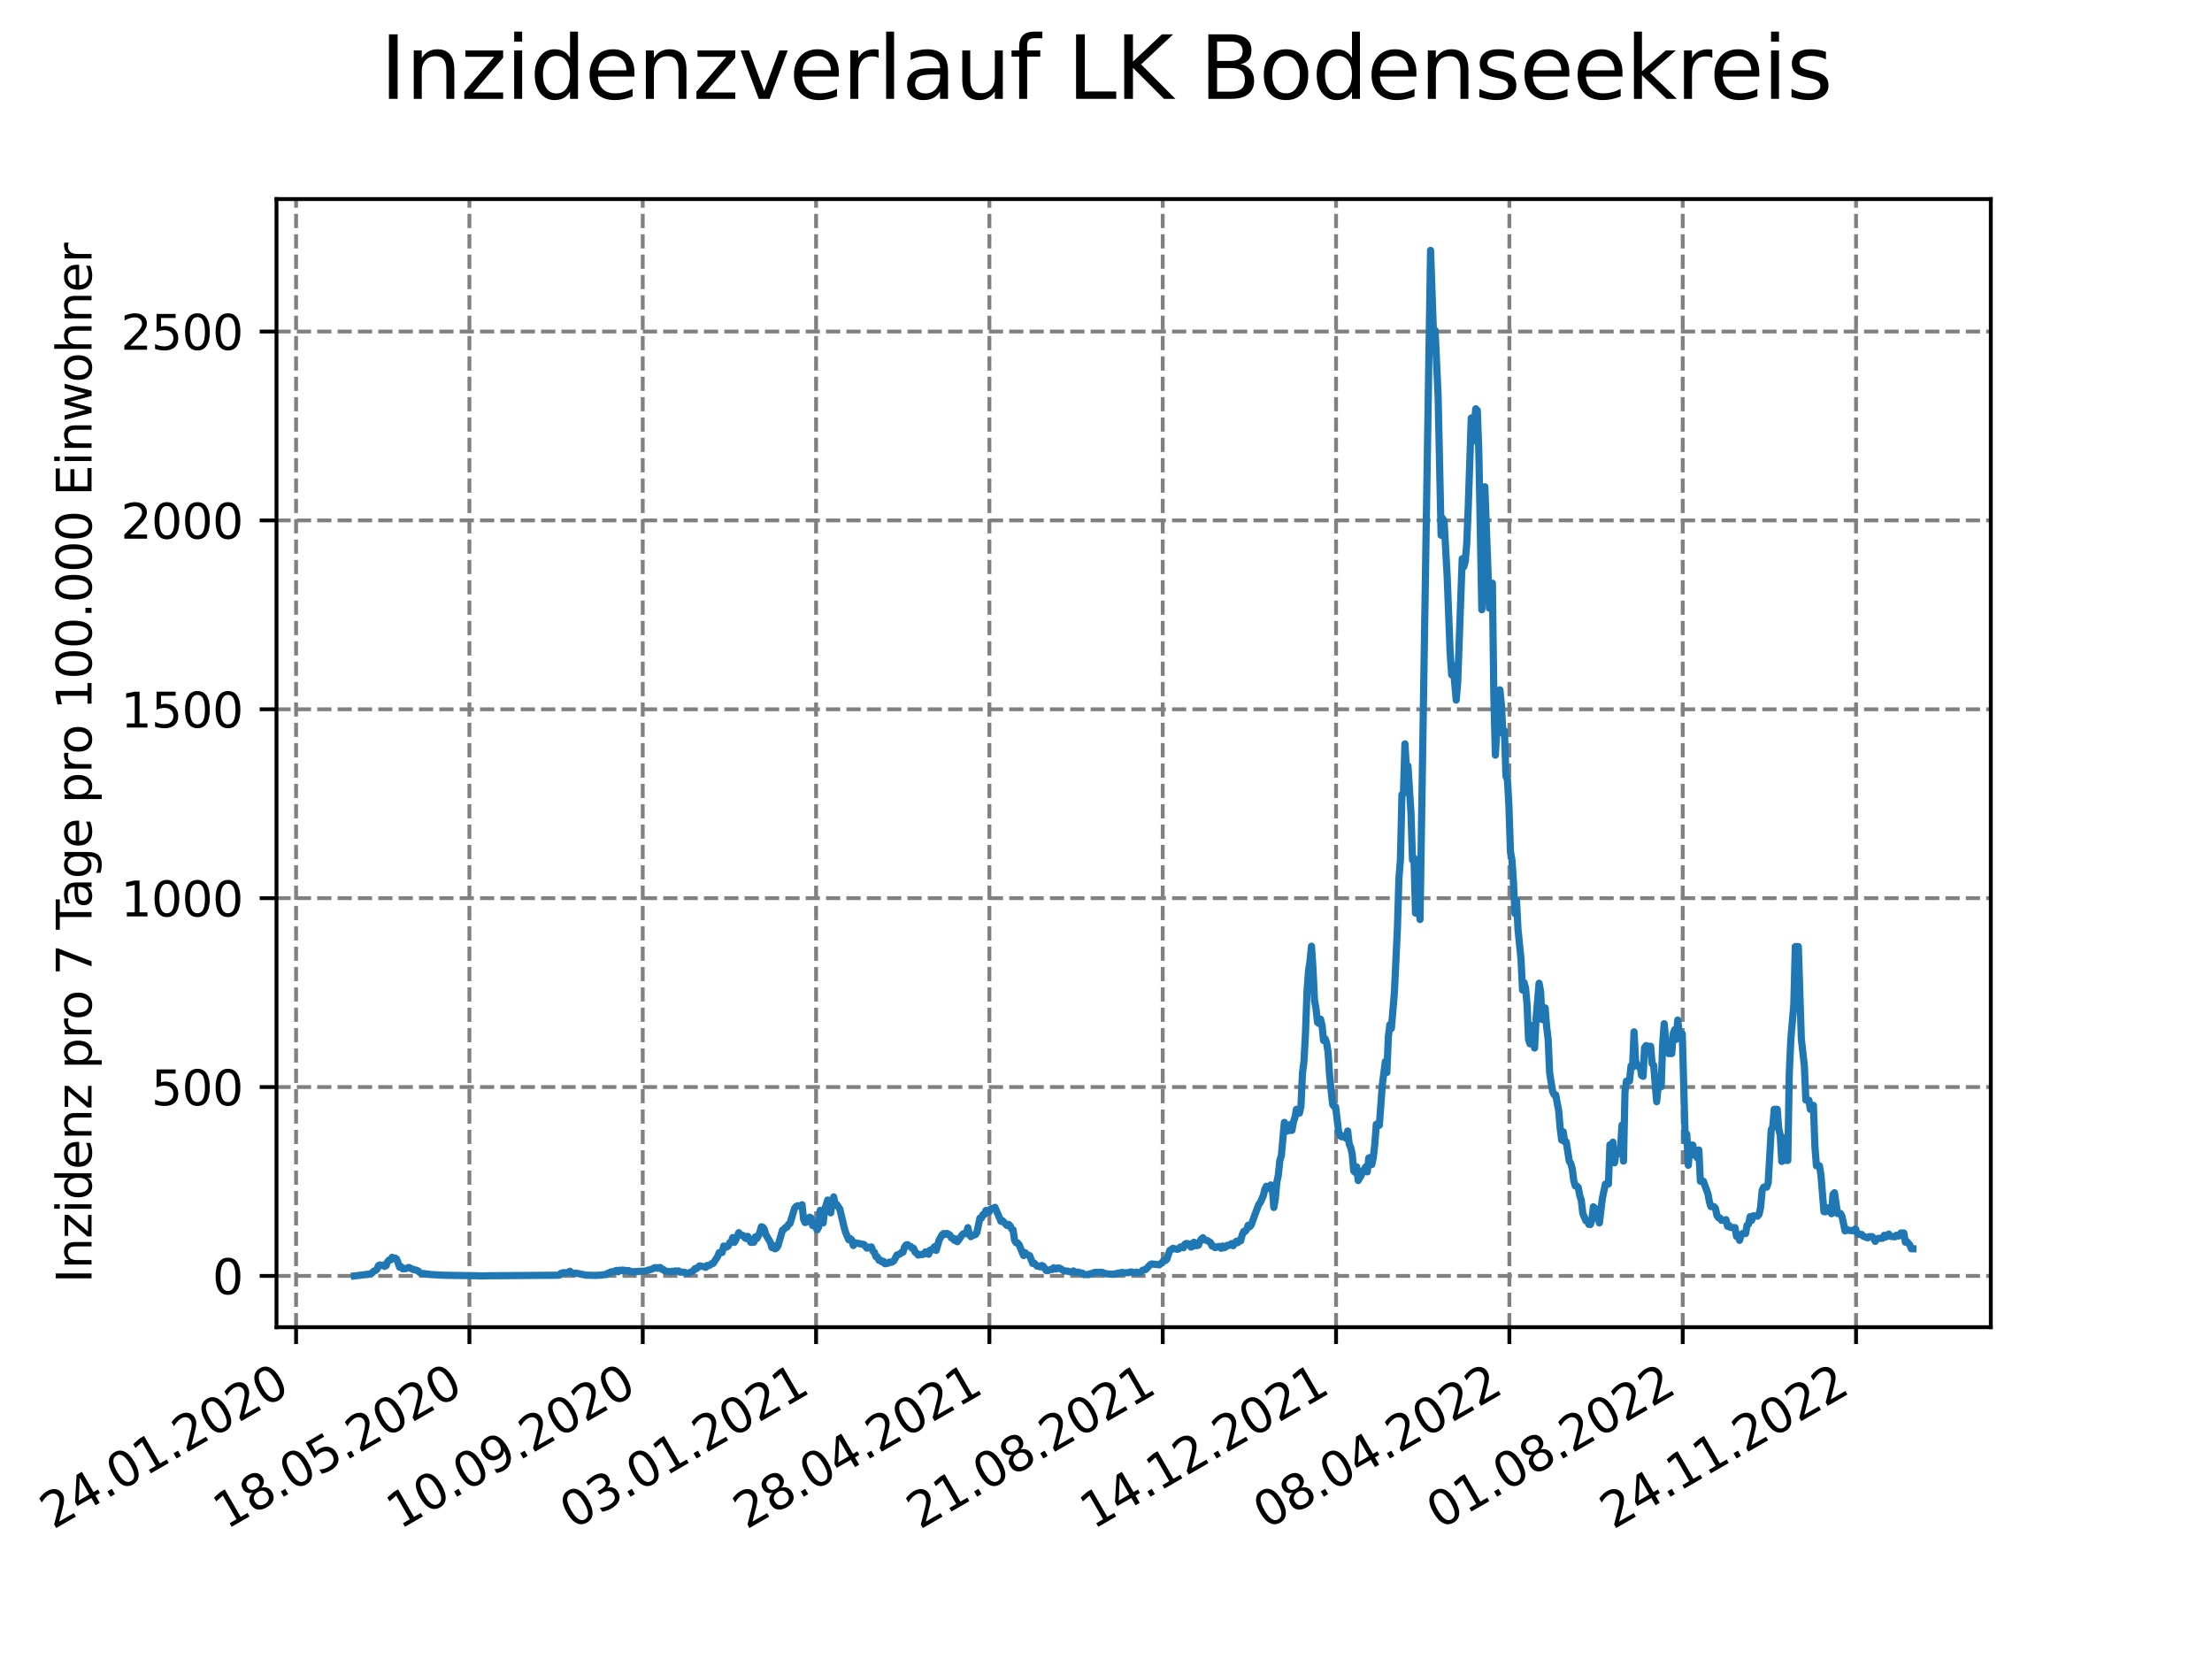 <?xml version="1.0" encoding="utf-8" standalone="no"?>
<!DOCTYPE svg PUBLIC "-//W3C//DTD SVG 1.1//EN"
  "http://www.w3.org/Graphics/SVG/1.1/DTD/svg11.dtd">
<svg xmlns:xlink="http://www.w3.org/1999/xlink" width="460.8pt" height="345.6pt" viewBox="0 0 460.8 345.6" xmlns="http://www.w3.org/2000/svg" version="1.1">
 <defs>
  <style type="text/css">*{stroke-linejoin: round; stroke-linecap: butt}</style>
 </defs>
 <g id="figure_1">
  <g id="patch_1">
   <path d="M 0 345.6 
L 460.8 345.6 
L 460.8 0 
L 0 0 
z
" style="fill: #ffffff"/>
  </g>
  <g id="axes_1">
   <g id="patch_2">
    <path d="M 57.6 276.48 
L 414.72 276.48 
L 414.72 41.472 
L 57.6 41.472 
z
" style="fill: #ffffff"/>
   </g>
   <g id="matplotlib.axis_1">
    <g id="xtick_1">
     <g id="line2d_1">
      <path d="M 61.679 276.48 
L 61.679 41.472 
" clip-path="url(#pc47e16dbee)" style="fill: none; stroke-dasharray: 2.96,1.28; stroke-dashoffset: 0; stroke: #808080; stroke-width: 0.8"/>
     </g>
     <g id="line2d_2">
      <defs>
       <path id="mbaba17f895" d="M 0 0 
L 0 3.5 
" style="stroke: #000000; stroke-width: 0.8"/>
      </defs>
      <g>
       <use xlink:href="#mbaba17f895" x="61.679" y="276.48" style="stroke: #000000; stroke-width: 0.8"/>
      </g>
     </g>
     <g id="text_1">
      <!-- 24.01.2020 -->
      <g transform="translate(11.054 318.689) rotate(-30) scale(0.1 -0.1)">
       <defs>
        <path id="DejaVuSans-32" d="M 1228 531 
L 3431 531 
L 3431 0 
L 469 0 
L 469 531 
Q 828 903 1448 1529 
Q 2069 2156 2228 2338 
Q 2531 2678 2651 2914 
Q 2772 3150 2772 3378 
Q 2772 3750 2511 3984 
Q 2250 4219 1831 4219 
Q 1534 4219 1204 4116 
Q 875 4013 500 3803 
L 500 4441 
Q 881 4594 1212 4672 
Q 1544 4750 1819 4750 
Q 2544 4750 2975 4387 
Q 3406 4025 3406 3419 
Q 3406 3131 3298 2873 
Q 3191 2616 2906 2266 
Q 2828 2175 2409 1742 
Q 1991 1309 1228 531 
z
" transform="scale(0.016)"/>
        <path id="DejaVuSans-34" d="M 2419 4116 
L 825 1625 
L 2419 1625 
L 2419 4116 
z
M 2253 4666 
L 3047 4666 
L 3047 1625 
L 3713 1625 
L 3713 1100 
L 3047 1100 
L 3047 0 
L 2419 0 
L 2419 1100 
L 313 1100 
L 313 1709 
L 2253 4666 
z
" transform="scale(0.016)"/>
        <path id="DejaVuSans-2e" d="M 684 794 
L 1344 794 
L 1344 0 
L 684 0 
L 684 794 
z
" transform="scale(0.016)"/>
        <path id="DejaVuSans-30" d="M 2034 4250 
Q 1547 4250 1301 3770 
Q 1056 3291 1056 2328 
Q 1056 1369 1301 889 
Q 1547 409 2034 409 
Q 2525 409 2770 889 
Q 3016 1369 3016 2328 
Q 3016 3291 2770 3770 
Q 2525 4250 2034 4250 
z
M 2034 4750 
Q 2819 4750 3233 4129 
Q 3647 3509 3647 2328 
Q 3647 1150 3233 529 
Q 2819 -91 2034 -91 
Q 1250 -91 836 529 
Q 422 1150 422 2328 
Q 422 3509 836 4129 
Q 1250 4750 2034 4750 
z
" transform="scale(0.016)"/>
        <path id="DejaVuSans-31" d="M 794 531 
L 1825 531 
L 1825 4091 
L 703 3866 
L 703 4441 
L 1819 4666 
L 2450 4666 
L 2450 531 
L 3481 531 
L 3481 0 
L 794 0 
L 794 531 
z
" transform="scale(0.016)"/>
       </defs>
       <use xlink:href="#DejaVuSans-32"/>
       <use xlink:href="#DejaVuSans-34" x="63.623"/>
       <use xlink:href="#DejaVuSans-2e" x="127.246"/>
       <use xlink:href="#DejaVuSans-30" x="159.033"/>
       <use xlink:href="#DejaVuSans-31" x="222.656"/>
       <use xlink:href="#DejaVuSans-2e" x="286.279"/>
       <use xlink:href="#DejaVuSans-32" x="318.066"/>
       <use xlink:href="#DejaVuSans-30" x="381.689"/>
       <use xlink:href="#DejaVuSans-32" x="445.312"/>
       <use xlink:href="#DejaVuSans-30" x="508.936"/>
      </g>
     </g>
    </g>
    <g id="xtick_2">
     <g id="line2d_3">
      <path d="M 97.787 276.48 
L 97.787 41.472 
" clip-path="url(#pc47e16dbee)" style="fill: none; stroke-dasharray: 2.96,1.28; stroke-dashoffset: 0; stroke: #808080; stroke-width: 0.8"/>
     </g>
     <g id="line2d_4">
      <g>
       <use xlink:href="#mbaba17f895" x="97.787" y="276.48" style="stroke: #000000; stroke-width: 0.8"/>
      </g>
     </g>
     <g id="text_2">
      <!-- 18.05.2020 -->
      <g transform="translate(47.162 318.689) rotate(-30) scale(0.1 -0.1)">
       <defs>
        <path id="DejaVuSans-38" d="M 2034 2216 
Q 1584 2216 1326 1975 
Q 1069 1734 1069 1313 
Q 1069 891 1326 650 
Q 1584 409 2034 409 
Q 2484 409 2743 651 
Q 3003 894 3003 1313 
Q 3003 1734 2745 1975 
Q 2488 2216 2034 2216 
z
M 1403 2484 
Q 997 2584 770 2862 
Q 544 3141 544 3541 
Q 544 4100 942 4425 
Q 1341 4750 2034 4750 
Q 2731 4750 3128 4425 
Q 3525 4100 3525 3541 
Q 3525 3141 3298 2862 
Q 3072 2584 2669 2484 
Q 3125 2378 3379 2068 
Q 3634 1759 3634 1313 
Q 3634 634 3220 271 
Q 2806 -91 2034 -91 
Q 1263 -91 848 271 
Q 434 634 434 1313 
Q 434 1759 690 2068 
Q 947 2378 1403 2484 
z
M 1172 3481 
Q 1172 3119 1398 2916 
Q 1625 2713 2034 2713 
Q 2441 2713 2670 2916 
Q 2900 3119 2900 3481 
Q 2900 3844 2670 4047 
Q 2441 4250 2034 4250 
Q 1625 4250 1398 4047 
Q 1172 3844 1172 3481 
z
" transform="scale(0.016)"/>
        <path id="DejaVuSans-35" d="M 691 4666 
L 3169 4666 
L 3169 4134 
L 1269 4134 
L 1269 2991 
Q 1406 3038 1543 3061 
Q 1681 3084 1819 3084 
Q 2600 3084 3056 2656 
Q 3513 2228 3513 1497 
Q 3513 744 3044 326 
Q 2575 -91 1722 -91 
Q 1428 -91 1123 -41 
Q 819 9 494 109 
L 494 744 
Q 775 591 1075 516 
Q 1375 441 1709 441 
Q 2250 441 2565 725 
Q 2881 1009 2881 1497 
Q 2881 1984 2565 2268 
Q 2250 2553 1709 2553 
Q 1456 2553 1204 2497 
Q 953 2441 691 2322 
L 691 4666 
z
" transform="scale(0.016)"/>
       </defs>
       <use xlink:href="#DejaVuSans-31"/>
       <use xlink:href="#DejaVuSans-38" x="63.623"/>
       <use xlink:href="#DejaVuSans-2e" x="127.246"/>
       <use xlink:href="#DejaVuSans-30" x="159.033"/>
       <use xlink:href="#DejaVuSans-35" x="222.656"/>
       <use xlink:href="#DejaVuSans-2e" x="286.279"/>
       <use xlink:href="#DejaVuSans-32" x="318.066"/>
       <use xlink:href="#DejaVuSans-30" x="381.689"/>
       <use xlink:href="#DejaVuSans-32" x="445.312"/>
       <use xlink:href="#DejaVuSans-30" x="508.936"/>
      </g>
     </g>
    </g>
    <g id="xtick_3">
     <g id="line2d_5">
      <path d="M 133.894 276.48 
L 133.894 41.472 
" clip-path="url(#pc47e16dbee)" style="fill: none; stroke-dasharray: 2.96,1.28; stroke-dashoffset: 0; stroke: #808080; stroke-width: 0.8"/>
     </g>
     <g id="line2d_6">
      <g>
       <use xlink:href="#mbaba17f895" x="133.894" y="276.48" style="stroke: #000000; stroke-width: 0.8"/>
      </g>
     </g>
     <g id="text_3">
      <!-- 10.09.2020 -->
      <g transform="translate(83.269 318.689) rotate(-30) scale(0.1 -0.1)">
       <defs>
        <path id="DejaVuSans-39" d="M 703 97 
L 703 672 
Q 941 559 1184 500 
Q 1428 441 1663 441 
Q 2288 441 2617 861 
Q 2947 1281 2994 2138 
Q 2813 1869 2534 1725 
Q 2256 1581 1919 1581 
Q 1219 1581 811 2004 
Q 403 2428 403 3163 
Q 403 3881 828 4315 
Q 1253 4750 1959 4750 
Q 2769 4750 3195 4129 
Q 3622 3509 3622 2328 
Q 3622 1225 3098 567 
Q 2575 -91 1691 -91 
Q 1453 -91 1209 -44 
Q 966 3 703 97 
z
M 1959 2075 
Q 2384 2075 2632 2365 
Q 2881 2656 2881 3163 
Q 2881 3666 2632 3958 
Q 2384 4250 1959 4250 
Q 1534 4250 1286 3958 
Q 1038 3666 1038 3163 
Q 1038 2656 1286 2365 
Q 1534 2075 1959 2075 
z
" transform="scale(0.016)"/>
       </defs>
       <use xlink:href="#DejaVuSans-31"/>
       <use xlink:href="#DejaVuSans-30" x="63.623"/>
       <use xlink:href="#DejaVuSans-2e" x="127.246"/>
       <use xlink:href="#DejaVuSans-30" x="159.033"/>
       <use xlink:href="#DejaVuSans-39" x="222.656"/>
       <use xlink:href="#DejaVuSans-2e" x="286.279"/>
       <use xlink:href="#DejaVuSans-32" x="318.066"/>
       <use xlink:href="#DejaVuSans-30" x="381.689"/>
       <use xlink:href="#DejaVuSans-32" x="445.312"/>
       <use xlink:href="#DejaVuSans-30" x="508.936"/>
      </g>
     </g>
    </g>
    <g id="xtick_4">
     <g id="line2d_7">
      <path d="M 170.002 276.48 
L 170.002 41.472 
" clip-path="url(#pc47e16dbee)" style="fill: none; stroke-dasharray: 2.96,1.28; stroke-dashoffset: 0; stroke: #808080; stroke-width: 0.8"/>
     </g>
     <g id="line2d_8">
      <g>
       <use xlink:href="#mbaba17f895" x="170.002" y="276.48" style="stroke: #000000; stroke-width: 0.8"/>
      </g>
     </g>
     <g id="text_4">
      <!-- 03.01.2021 -->
      <g transform="translate(119.377 318.689) rotate(-30) scale(0.1 -0.1)">
       <defs>
        <path id="DejaVuSans-33" d="M 2597 2516 
Q 3050 2419 3304 2112 
Q 3559 1806 3559 1356 
Q 3559 666 3084 287 
Q 2609 -91 1734 -91 
Q 1441 -91 1130 -33 
Q 819 25 488 141 
L 488 750 
Q 750 597 1062 519 
Q 1375 441 1716 441 
Q 2309 441 2620 675 
Q 2931 909 2931 1356 
Q 2931 1769 2642 2001 
Q 2353 2234 1838 2234 
L 1294 2234 
L 1294 2753 
L 1863 2753 
Q 2328 2753 2575 2939 
Q 2822 3125 2822 3475 
Q 2822 3834 2567 4026 
Q 2313 4219 1838 4219 
Q 1578 4219 1281 4162 
Q 984 4106 628 3988 
L 628 4550 
Q 988 4650 1302 4700 
Q 1616 4750 1894 4750 
Q 2613 4750 3031 4423 
Q 3450 4097 3450 3541 
Q 3450 3153 3228 2886 
Q 3006 2619 2597 2516 
z
" transform="scale(0.016)"/>
       </defs>
       <use xlink:href="#DejaVuSans-30"/>
       <use xlink:href="#DejaVuSans-33" x="63.623"/>
       <use xlink:href="#DejaVuSans-2e" x="127.246"/>
       <use xlink:href="#DejaVuSans-30" x="159.033"/>
       <use xlink:href="#DejaVuSans-31" x="222.656"/>
       <use xlink:href="#DejaVuSans-2e" x="286.279"/>
       <use xlink:href="#DejaVuSans-32" x="318.066"/>
       <use xlink:href="#DejaVuSans-30" x="381.689"/>
       <use xlink:href="#DejaVuSans-32" x="445.312"/>
       <use xlink:href="#DejaVuSans-31" x="508.936"/>
      </g>
     </g>
    </g>
    <g id="xtick_5">
     <g id="line2d_9">
      <path d="M 206.11 276.48 
L 206.11 41.472 
" clip-path="url(#pc47e16dbee)" style="fill: none; stroke-dasharray: 2.96,1.28; stroke-dashoffset: 0; stroke: #808080; stroke-width: 0.8"/>
     </g>
     <g id="line2d_10">
      <g>
       <use xlink:href="#mbaba17f895" x="206.11" y="276.48" style="stroke: #000000; stroke-width: 0.8"/>
      </g>
     </g>
     <g id="text_5">
      <!-- 28.04.2021 -->
      <g transform="translate(155.484 318.689) rotate(-30) scale(0.1 -0.1)">
       <use xlink:href="#DejaVuSans-32"/>
       <use xlink:href="#DejaVuSans-38" x="63.623"/>
       <use xlink:href="#DejaVuSans-2e" x="127.246"/>
       <use xlink:href="#DejaVuSans-30" x="159.033"/>
       <use xlink:href="#DejaVuSans-34" x="222.656"/>
       <use xlink:href="#DejaVuSans-2e" x="286.279"/>
       <use xlink:href="#DejaVuSans-32" x="318.066"/>
       <use xlink:href="#DejaVuSans-30" x="381.689"/>
       <use xlink:href="#DejaVuSans-32" x="445.312"/>
       <use xlink:href="#DejaVuSans-31" x="508.936"/>
      </g>
     </g>
    </g>
    <g id="xtick_6">
     <g id="line2d_11">
      <path d="M 242.217 276.48 
L 242.217 41.472 
" clip-path="url(#pc47e16dbee)" style="fill: none; stroke-dasharray: 2.96,1.28; stroke-dashoffset: 0; stroke: #808080; stroke-width: 0.8"/>
     </g>
     <g id="line2d_12">
      <g>
       <use xlink:href="#mbaba17f895" x="242.217" y="276.48" style="stroke: #000000; stroke-width: 0.8"/>
      </g>
     </g>
     <g id="text_6">
      <!-- 21.08.2021 -->
      <g transform="translate(191.592 318.689) rotate(-30) scale(0.1 -0.1)">
       <use xlink:href="#DejaVuSans-32"/>
       <use xlink:href="#DejaVuSans-31" x="63.623"/>
       <use xlink:href="#DejaVuSans-2e" x="127.246"/>
       <use xlink:href="#DejaVuSans-30" x="159.033"/>
       <use xlink:href="#DejaVuSans-38" x="222.656"/>
       <use xlink:href="#DejaVuSans-2e" x="286.279"/>
       <use xlink:href="#DejaVuSans-32" x="318.066"/>
       <use xlink:href="#DejaVuSans-30" x="381.689"/>
       <use xlink:href="#DejaVuSans-32" x="445.312"/>
       <use xlink:href="#DejaVuSans-31" x="508.936"/>
      </g>
     </g>
    </g>
    <g id="xtick_7">
     <g id="line2d_13">
      <path d="M 278.325 276.48 
L 278.325 41.472 
" clip-path="url(#pc47e16dbee)" style="fill: none; stroke-dasharray: 2.96,1.28; stroke-dashoffset: 0; stroke: #808080; stroke-width: 0.8"/>
     </g>
     <g id="line2d_14">
      <g>
       <use xlink:href="#mbaba17f895" x="278.325" y="276.48" style="stroke: #000000; stroke-width: 0.8"/>
      </g>
     </g>
     <g id="text_7">
      <!-- 14.12.2021 -->
      <g transform="translate(227.7 318.689) rotate(-30) scale(0.1 -0.1)">
       <use xlink:href="#DejaVuSans-31"/>
       <use xlink:href="#DejaVuSans-34" x="63.623"/>
       <use xlink:href="#DejaVuSans-2e" x="127.246"/>
       <use xlink:href="#DejaVuSans-31" x="159.033"/>
       <use xlink:href="#DejaVuSans-32" x="222.656"/>
       <use xlink:href="#DejaVuSans-2e" x="286.279"/>
       <use xlink:href="#DejaVuSans-32" x="318.066"/>
       <use xlink:href="#DejaVuSans-30" x="381.689"/>
       <use xlink:href="#DejaVuSans-32" x="445.312"/>
       <use xlink:href="#DejaVuSans-31" x="508.936"/>
      </g>
     </g>
    </g>
    <g id="xtick_8">
     <g id="line2d_15">
      <path d="M 314.432 276.48 
L 314.432 41.472 
" clip-path="url(#pc47e16dbee)" style="fill: none; stroke-dasharray: 2.96,1.28; stroke-dashoffset: 0; stroke: #808080; stroke-width: 0.8"/>
     </g>
     <g id="line2d_16">
      <g>
       <use xlink:href="#mbaba17f895" x="314.432" y="276.48" style="stroke: #000000; stroke-width: 0.8"/>
      </g>
     </g>
     <g id="text_8">
      <!-- 08.04.2022 -->
      <g transform="translate(263.807 318.689) rotate(-30) scale(0.1 -0.1)">
       <use xlink:href="#DejaVuSans-30"/>
       <use xlink:href="#DejaVuSans-38" x="63.623"/>
       <use xlink:href="#DejaVuSans-2e" x="127.246"/>
       <use xlink:href="#DejaVuSans-30" x="159.033"/>
       <use xlink:href="#DejaVuSans-34" x="222.656"/>
       <use xlink:href="#DejaVuSans-2e" x="286.279"/>
       <use xlink:href="#DejaVuSans-32" x="318.066"/>
       <use xlink:href="#DejaVuSans-30" x="381.689"/>
       <use xlink:href="#DejaVuSans-32" x="445.312"/>
       <use xlink:href="#DejaVuSans-32" x="508.936"/>
      </g>
     </g>
    </g>
    <g id="xtick_9">
     <g id="line2d_17">
      <path d="M 350.54 276.48 
L 350.54 41.472 
" clip-path="url(#pc47e16dbee)" style="fill: none; stroke-dasharray: 2.96,1.28; stroke-dashoffset: 0; stroke: #808080; stroke-width: 0.8"/>
     </g>
     <g id="line2d_18">
      <g>
       <use xlink:href="#mbaba17f895" x="350.54" y="276.48" style="stroke: #000000; stroke-width: 0.8"/>
      </g>
     </g>
     <g id="text_9">
      <!-- 01.08.2022 -->
      <g transform="translate(299.915 318.689) rotate(-30) scale(0.1 -0.1)">
       <use xlink:href="#DejaVuSans-30"/>
       <use xlink:href="#DejaVuSans-31" x="63.623"/>
       <use xlink:href="#DejaVuSans-2e" x="127.246"/>
       <use xlink:href="#DejaVuSans-30" x="159.033"/>
       <use xlink:href="#DejaVuSans-38" x="222.656"/>
       <use xlink:href="#DejaVuSans-2e" x="286.279"/>
       <use xlink:href="#DejaVuSans-32" x="318.066"/>
       <use xlink:href="#DejaVuSans-30" x="381.689"/>
       <use xlink:href="#DejaVuSans-32" x="445.312"/>
       <use xlink:href="#DejaVuSans-32" x="508.936"/>
      </g>
     </g>
    </g>
    <g id="xtick_10">
     <g id="line2d_19">
      <path d="M 386.648 276.48 
L 386.648 41.472 
" clip-path="url(#pc47e16dbee)" style="fill: none; stroke-dasharray: 2.96,1.28; stroke-dashoffset: 0; stroke: #808080; stroke-width: 0.8"/>
     </g>
     <g id="line2d_20">
      <g>
       <use xlink:href="#mbaba17f895" x="386.648" y="276.48" style="stroke: #000000; stroke-width: 0.8"/>
      </g>
     </g>
     <g id="text_10">
      <!-- 24.11.2022 -->
      <g transform="translate(336.022 318.689) rotate(-30) scale(0.1 -0.1)">
       <use xlink:href="#DejaVuSans-32"/>
       <use xlink:href="#DejaVuSans-34" x="63.623"/>
       <use xlink:href="#DejaVuSans-2e" x="127.246"/>
       <use xlink:href="#DejaVuSans-31" x="159.033"/>
       <use xlink:href="#DejaVuSans-31" x="222.656"/>
       <use xlink:href="#DejaVuSans-2e" x="286.279"/>
       <use xlink:href="#DejaVuSans-32" x="318.066"/>
       <use xlink:href="#DejaVuSans-30" x="381.689"/>
       <use xlink:href="#DejaVuSans-32" x="445.312"/>
       <use xlink:href="#DejaVuSans-32" x="508.936"/>
      </g>
     </g>
    </g>
   </g>
   <g id="matplotlib.axis_2">
    <g id="ytick_1">
     <g id="line2d_21">
      <path d="M 57.6 265.798 
L 414.72 265.798 
" clip-path="url(#pc47e16dbee)" style="fill: none; stroke-dasharray: 2.96,1.28; stroke-dashoffset: 0; stroke: #808080; stroke-width: 0.8"/>
     </g>
     <g id="line2d_22">
      <defs>
       <path id="md6355c4e14" d="M 0 0 
L -3.5 0 
" style="stroke: #000000; stroke-width: 0.8"/>
      </defs>
      <g>
       <use xlink:href="#md6355c4e14" x="57.6" y="265.798" style="stroke: #000000; stroke-width: 0.8"/>
      </g>
     </g>
     <g id="text_11">
      <!-- 0 -->
      <g transform="translate(44.237 269.597) scale(0.1 -0.1)">
       <use xlink:href="#DejaVuSans-30"/>
      </g>
     </g>
    </g>
    <g id="ytick_2">
     <g id="line2d_23">
      <path d="M 57.6 226.451 
L 414.72 226.451 
" clip-path="url(#pc47e16dbee)" style="fill: none; stroke-dasharray: 2.96,1.28; stroke-dashoffset: 0; stroke: #808080; stroke-width: 0.8"/>
     </g>
     <g id="line2d_24">
      <g>
       <use xlink:href="#md6355c4e14" x="57.6" y="226.451" style="stroke: #000000; stroke-width: 0.8"/>
      </g>
     </g>
     <g id="text_12">
      <!-- 500 -->
      <g transform="translate(31.512 230.25) scale(0.1 -0.1)">
       <use xlink:href="#DejaVuSans-35"/>
       <use xlink:href="#DejaVuSans-30" x="63.623"/>
       <use xlink:href="#DejaVuSans-30" x="127.246"/>
      </g>
     </g>
    </g>
    <g id="ytick_3">
     <g id="line2d_25">
      <path d="M 57.6 187.104 
L 414.72 187.104 
" clip-path="url(#pc47e16dbee)" style="fill: none; stroke-dasharray: 2.96,1.28; stroke-dashoffset: 0; stroke: #808080; stroke-width: 0.8"/>
     </g>
     <g id="line2d_26">
      <g>
       <use xlink:href="#md6355c4e14" x="57.6" y="187.104" style="stroke: #000000; stroke-width: 0.8"/>
      </g>
     </g>
     <g id="text_13">
      <!-- 1000 -->
      <g transform="translate(25.15 190.903) scale(0.1 -0.1)">
       <use xlink:href="#DejaVuSans-31"/>
       <use xlink:href="#DejaVuSans-30" x="63.623"/>
       <use xlink:href="#DejaVuSans-30" x="127.246"/>
       <use xlink:href="#DejaVuSans-30" x="190.869"/>
      </g>
     </g>
    </g>
    <g id="ytick_4">
     <g id="line2d_27">
      <path d="M 57.6 147.756 
L 414.72 147.756 
" clip-path="url(#pc47e16dbee)" style="fill: none; stroke-dasharray: 2.96,1.28; stroke-dashoffset: 0; stroke: #808080; stroke-width: 0.8"/>
     </g>
     <g id="line2d_28">
      <g>
       <use xlink:href="#md6355c4e14" x="57.6" y="147.756" style="stroke: #000000; stroke-width: 0.8"/>
      </g>
     </g>
     <g id="text_14">
      <!-- 1500 -->
      <g transform="translate(25.15 151.556) scale(0.1 -0.1)">
       <use xlink:href="#DejaVuSans-31"/>
       <use xlink:href="#DejaVuSans-35" x="63.623"/>
       <use xlink:href="#DejaVuSans-30" x="127.246"/>
       <use xlink:href="#DejaVuSans-30" x="190.869"/>
      </g>
     </g>
    </g>
    <g id="ytick_5">
     <g id="line2d_29">
      <path d="M 57.6 108.409 
L 414.72 108.409 
" clip-path="url(#pc47e16dbee)" style="fill: none; stroke-dasharray: 2.96,1.28; stroke-dashoffset: 0; stroke: #808080; stroke-width: 0.8"/>
     </g>
     <g id="line2d_30">
      <g>
       <use xlink:href="#md6355c4e14" x="57.6" y="108.409" style="stroke: #000000; stroke-width: 0.8"/>
      </g>
     </g>
     <g id="text_15">
      <!-- 2000 -->
      <g transform="translate(25.15 112.209) scale(0.1 -0.1)">
       <use xlink:href="#DejaVuSans-32"/>
       <use xlink:href="#DejaVuSans-30" x="63.623"/>
       <use xlink:href="#DejaVuSans-30" x="127.246"/>
       <use xlink:href="#DejaVuSans-30" x="190.869"/>
      </g>
     </g>
    </g>
    <g id="ytick_6">
     <g id="line2d_31">
      <path d="M 57.6 69.062 
L 414.72 69.062 
" clip-path="url(#pc47e16dbee)" style="fill: none; stroke-dasharray: 2.96,1.28; stroke-dashoffset: 0; stroke: #808080; stroke-width: 0.8"/>
     </g>
     <g id="line2d_32">
      <g>
       <use xlink:href="#md6355c4e14" x="57.6" y="69.062" style="stroke: #000000; stroke-width: 0.8"/>
      </g>
     </g>
     <g id="text_16">
      <!-- 2500 -->
      <g transform="translate(25.15 72.861) scale(0.1 -0.1)">
       <use xlink:href="#DejaVuSans-32"/>
       <use xlink:href="#DejaVuSans-35" x="63.623"/>
       <use xlink:href="#DejaVuSans-30" x="127.246"/>
       <use xlink:href="#DejaVuSans-30" x="190.869"/>
      </g>
     </g>
    </g>
    <g id="text_17">
     <!-- Inzidenz pro 7 Tage pro 100.000 Einwohner -->
     <g transform="translate(19.07 267.301) rotate(-90) scale(0.1 -0.1)">
      <defs>
       <path id="DejaVuSans-49" d="M 628 4666 
L 1259 4666 
L 1259 0 
L 628 0 
L 628 4666 
z
" transform="scale(0.016)"/>
       <path id="DejaVuSans-6e" d="M 3513 2113 
L 3513 0 
L 2938 0 
L 2938 2094 
Q 2938 2591 2744 2837 
Q 2550 3084 2163 3084 
Q 1697 3084 1428 2787 
Q 1159 2491 1159 1978 
L 1159 0 
L 581 0 
L 581 3500 
L 1159 3500 
L 1159 2956 
Q 1366 3272 1645 3428 
Q 1925 3584 2291 3584 
Q 2894 3584 3203 3211 
Q 3513 2838 3513 2113 
z
" transform="scale(0.016)"/>
       <path id="DejaVuSans-7a" d="M 353 3500 
L 3084 3500 
L 3084 2975 
L 922 459 
L 3084 459 
L 3084 0 
L 275 0 
L 275 525 
L 2438 3041 
L 353 3041 
L 353 3500 
z
" transform="scale(0.016)"/>
       <path id="DejaVuSans-69" d="M 603 3500 
L 1178 3500 
L 1178 0 
L 603 0 
L 603 3500 
z
M 603 4863 
L 1178 4863 
L 1178 4134 
L 603 4134 
L 603 4863 
z
" transform="scale(0.016)"/>
       <path id="DejaVuSans-64" d="M 2906 2969 
L 2906 4863 
L 3481 4863 
L 3481 0 
L 2906 0 
L 2906 525 
Q 2725 213 2448 61 
Q 2172 -91 1784 -91 
Q 1150 -91 751 415 
Q 353 922 353 1747 
Q 353 2572 751 3078 
Q 1150 3584 1784 3584 
Q 2172 3584 2448 3432 
Q 2725 3281 2906 2969 
z
M 947 1747 
Q 947 1113 1208 752 
Q 1469 391 1925 391 
Q 2381 391 2643 752 
Q 2906 1113 2906 1747 
Q 2906 2381 2643 2742 
Q 2381 3103 1925 3103 
Q 1469 3103 1208 2742 
Q 947 2381 947 1747 
z
" transform="scale(0.016)"/>
       <path id="DejaVuSans-65" d="M 3597 1894 
L 3597 1613 
L 953 1613 
Q 991 1019 1311 708 
Q 1631 397 2203 397 
Q 2534 397 2845 478 
Q 3156 559 3463 722 
L 3463 178 
Q 3153 47 2828 -22 
Q 2503 -91 2169 -91 
Q 1331 -91 842 396 
Q 353 884 353 1716 
Q 353 2575 817 3079 
Q 1281 3584 2069 3584 
Q 2775 3584 3186 3129 
Q 3597 2675 3597 1894 
z
M 3022 2063 
Q 3016 2534 2758 2815 
Q 2500 3097 2075 3097 
Q 1594 3097 1305 2825 
Q 1016 2553 972 2059 
L 3022 2063 
z
" transform="scale(0.016)"/>
       <path id="DejaVuSans-20" transform="scale(0.016)"/>
       <path id="DejaVuSans-70" d="M 1159 525 
L 1159 -1331 
L 581 -1331 
L 581 3500 
L 1159 3500 
L 1159 2969 
Q 1341 3281 1617 3432 
Q 1894 3584 2278 3584 
Q 2916 3584 3314 3078 
Q 3713 2572 3713 1747 
Q 3713 922 3314 415 
Q 2916 -91 2278 -91 
Q 1894 -91 1617 61 
Q 1341 213 1159 525 
z
M 3116 1747 
Q 3116 2381 2855 2742 
Q 2594 3103 2138 3103 
Q 1681 3103 1420 2742 
Q 1159 2381 1159 1747 
Q 1159 1113 1420 752 
Q 1681 391 2138 391 
Q 2594 391 2855 752 
Q 3116 1113 3116 1747 
z
" transform="scale(0.016)"/>
       <path id="DejaVuSans-72" d="M 2631 2963 
Q 2534 3019 2420 3045 
Q 2306 3072 2169 3072 
Q 1681 3072 1420 2755 
Q 1159 2438 1159 1844 
L 1159 0 
L 581 0 
L 581 3500 
L 1159 3500 
L 1159 2956 
Q 1341 3275 1631 3429 
Q 1922 3584 2338 3584 
Q 2397 3584 2469 3576 
Q 2541 3569 2628 3553 
L 2631 2963 
z
" transform="scale(0.016)"/>
       <path id="DejaVuSans-6f" d="M 1959 3097 
Q 1497 3097 1228 2736 
Q 959 2375 959 1747 
Q 959 1119 1226 758 
Q 1494 397 1959 397 
Q 2419 397 2687 759 
Q 2956 1122 2956 1747 
Q 2956 2369 2687 2733 
Q 2419 3097 1959 3097 
z
M 1959 3584 
Q 2709 3584 3137 3096 
Q 3566 2609 3566 1747 
Q 3566 888 3137 398 
Q 2709 -91 1959 -91 
Q 1206 -91 779 398 
Q 353 888 353 1747 
Q 353 2609 779 3096 
Q 1206 3584 1959 3584 
z
" transform="scale(0.016)"/>
       <path id="DejaVuSans-37" d="M 525 4666 
L 3525 4666 
L 3525 4397 
L 1831 0 
L 1172 0 
L 2766 4134 
L 525 4134 
L 525 4666 
z
" transform="scale(0.016)"/>
       <path id="DejaVuSans-54" d="M -19 4666 
L 3928 4666 
L 3928 4134 
L 2272 4134 
L 2272 0 
L 1638 0 
L 1638 4134 
L -19 4134 
L -19 4666 
z
" transform="scale(0.016)"/>
       <path id="DejaVuSans-61" d="M 2194 1759 
Q 1497 1759 1228 1600 
Q 959 1441 959 1056 
Q 959 750 1161 570 
Q 1363 391 1709 391 
Q 2188 391 2477 730 
Q 2766 1069 2766 1631 
L 2766 1759 
L 2194 1759 
z
M 3341 1997 
L 3341 0 
L 2766 0 
L 2766 531 
Q 2569 213 2275 61 
Q 1981 -91 1556 -91 
Q 1019 -91 701 211 
Q 384 513 384 1019 
Q 384 1609 779 1909 
Q 1175 2209 1959 2209 
L 2766 2209 
L 2766 2266 
Q 2766 2663 2505 2880 
Q 2244 3097 1772 3097 
Q 1472 3097 1187 3025 
Q 903 2953 641 2809 
L 641 3341 
Q 956 3463 1253 3523 
Q 1550 3584 1831 3584 
Q 2591 3584 2966 3190 
Q 3341 2797 3341 1997 
z
" transform="scale(0.016)"/>
       <path id="DejaVuSans-67" d="M 2906 1791 
Q 2906 2416 2648 2759 
Q 2391 3103 1925 3103 
Q 1463 3103 1205 2759 
Q 947 2416 947 1791 
Q 947 1169 1205 825 
Q 1463 481 1925 481 
Q 2391 481 2648 825 
Q 2906 1169 2906 1791 
z
M 3481 434 
Q 3481 -459 3084 -895 
Q 2688 -1331 1869 -1331 
Q 1566 -1331 1297 -1286 
Q 1028 -1241 775 -1147 
L 775 -588 
Q 1028 -725 1275 -790 
Q 1522 -856 1778 -856 
Q 2344 -856 2625 -561 
Q 2906 -266 2906 331 
L 2906 616 
Q 2728 306 2450 153 
Q 2172 0 1784 0 
Q 1141 0 747 490 
Q 353 981 353 1791 
Q 353 2603 747 3093 
Q 1141 3584 1784 3584 
Q 2172 3584 2450 3431 
Q 2728 3278 2906 2969 
L 2906 3500 
L 3481 3500 
L 3481 434 
z
" transform="scale(0.016)"/>
       <path id="DejaVuSans-45" d="M 628 4666 
L 3578 4666 
L 3578 4134 
L 1259 4134 
L 1259 2753 
L 3481 2753 
L 3481 2222 
L 1259 2222 
L 1259 531 
L 3634 531 
L 3634 0 
L 628 0 
L 628 4666 
z
" transform="scale(0.016)"/>
       <path id="DejaVuSans-77" d="M 269 3500 
L 844 3500 
L 1563 769 
L 2278 3500 
L 2956 3500 
L 3675 769 
L 4391 3500 
L 4966 3500 
L 4050 0 
L 3372 0 
L 2619 2869 
L 1863 0 
L 1184 0 
L 269 3500 
z
" transform="scale(0.016)"/>
       <path id="DejaVuSans-68" d="M 3513 2113 
L 3513 0 
L 2938 0 
L 2938 2094 
Q 2938 2591 2744 2837 
Q 2550 3084 2163 3084 
Q 1697 3084 1428 2787 
Q 1159 2491 1159 1978 
L 1159 0 
L 581 0 
L 581 4863 
L 1159 4863 
L 1159 2956 
Q 1366 3272 1645 3428 
Q 1925 3584 2291 3584 
Q 2894 3584 3203 3211 
Q 3513 2838 3513 2113 
z
" transform="scale(0.016)"/>
      </defs>
      <use xlink:href="#DejaVuSans-49"/>
      <use xlink:href="#DejaVuSans-6e" x="29.492"/>
      <use xlink:href="#DejaVuSans-7a" x="92.871"/>
      <use xlink:href="#DejaVuSans-69" x="145.361"/>
      <use xlink:href="#DejaVuSans-64" x="173.145"/>
      <use xlink:href="#DejaVuSans-65" x="236.621"/>
      <use xlink:href="#DejaVuSans-6e" x="298.145"/>
      <use xlink:href="#DejaVuSans-7a" x="361.523"/>
      <use xlink:href="#DejaVuSans-20" x="414.014"/>
      <use xlink:href="#DejaVuSans-70" x="445.801"/>
      <use xlink:href="#DejaVuSans-72" x="509.277"/>
      <use xlink:href="#DejaVuSans-6f" x="548.141"/>
      <use xlink:href="#DejaVuSans-20" x="609.322"/>
      <use xlink:href="#DejaVuSans-37" x="641.109"/>
      <use xlink:href="#DejaVuSans-20" x="704.732"/>
      <use xlink:href="#DejaVuSans-54" x="736.52"/>
      <use xlink:href="#DejaVuSans-61" x="781.104"/>
      <use xlink:href="#DejaVuSans-67" x="842.383"/>
      <use xlink:href="#DejaVuSans-65" x="905.859"/>
      <use xlink:href="#DejaVuSans-20" x="967.383"/>
      <use xlink:href="#DejaVuSans-70" x="999.17"/>
      <use xlink:href="#DejaVuSans-72" x="1062.646"/>
      <use xlink:href="#DejaVuSans-6f" x="1101.51"/>
      <use xlink:href="#DejaVuSans-20" x="1162.691"/>
      <use xlink:href="#DejaVuSans-31" x="1194.479"/>
      <use xlink:href="#DejaVuSans-30" x="1258.102"/>
      <use xlink:href="#DejaVuSans-30" x="1321.725"/>
      <use xlink:href="#DejaVuSans-2e" x="1385.348"/>
      <use xlink:href="#DejaVuSans-30" x="1417.135"/>
      <use xlink:href="#DejaVuSans-30" x="1480.758"/>
      <use xlink:href="#DejaVuSans-30" x="1544.381"/>
      <use xlink:href="#DejaVuSans-20" x="1608.004"/>
      <use xlink:href="#DejaVuSans-45" x="1639.791"/>
      <use xlink:href="#DejaVuSans-69" x="1702.975"/>
      <use xlink:href="#DejaVuSans-6e" x="1730.758"/>
      <use xlink:href="#DejaVuSans-77" x="1794.137"/>
      <use xlink:href="#DejaVuSans-6f" x="1875.924"/>
      <use xlink:href="#DejaVuSans-68" x="1937.105"/>
      <use xlink:href="#DejaVuSans-6e" x="2000.484"/>
      <use xlink:href="#DejaVuSans-65" x="2063.863"/>
      <use xlink:href="#DejaVuSans-72" x="2125.387"/>
     </g>
    </g>
   </g>
   <g id="line2d_33">
    <path d="M 73.833 265.798 
L 74.775 265.689 
L 77.286 265.364 
L 77.914 264.785 
L 78.228 264.676 
L 78.542 264.387 
L 78.856 263.627 
L 79.17 263.518 
L 79.484 263.627 
L 79.798 263.554 
L 80.112 263.808 
L 80.426 263.663 
L 80.74 262.867 
L 81.054 262.505 
L 81.368 262.469 
L 81.682 261.926 
L 81.996 262.107 
L 82.31 262.071 
L 82.624 262.288 
L 83.252 263.989 
L 83.566 263.88 
L 83.88 264.314 
L 84.508 264.278 
L 85.136 264.025 
L 86.078 264.459 
L 86.706 264.604 
L 87.02 264.712 
L 87.648 265.219 
L 87.962 265.327 
L 88.276 265.291 
L 88.904 265.4 
L 89.846 265.508 
L 91.73 265.617 
L 92.358 265.653 
L 99.265 265.762 
L 100.521 265.798 
L 101.777 265.762 
L 116.22 265.653 
L 116.534 265.617 
L 116.848 265.255 
L 117.476 265.11 
L 117.79 265.183 
L 118.418 265.038 
L 118.732 264.821 
L 119.046 265.146 
L 119.36 265.255 
L 119.988 265.219 
L 122.186 265.653 
L 122.813 265.653 
L 124.069 265.689 
L 125.325 265.617 
L 125.953 265.508 
L 126.267 265.508 
L 126.581 265.255 
L 126.895 265.219 
L 127.209 264.966 
L 127.523 264.966 
L 128.465 264.64 
L 128.779 264.929 
L 129.093 264.604 
L 129.407 264.676 
L 129.721 264.567 
L 130.035 264.785 
L 130.349 264.64 
L 130.663 264.748 
L 130.977 264.676 
L 131.291 264.929 
L 131.605 264.893 
L 131.919 265.038 
L 132.233 264.893 
L 134.431 264.785 
L 136.001 264.314 
L 136.315 264.097 
L 136.629 264.061 
L 136.943 264.206 
L 137.257 264.061 
L 137.571 264.061 
L 137.884 264.423 
L 138.198 264.459 
L 138.512 264.785 
L 139.768 264.929 
L 140.082 264.821 
L 140.396 264.893 
L 140.71 264.748 
L 141.024 264.821 
L 141.338 264.748 
L 141.652 265.002 
L 142.594 265.038 
L 142.908 265.219 
L 143.536 265.219 
L 143.85 265.002 
L 144.164 264.929 
L 144.478 264.676 
L 144.792 264.278 
L 145.106 264.278 
L 145.734 263.699 
L 146.676 263.88 
L 146.99 264.025 
L 147.304 263.627 
L 147.618 263.663 
L 147.932 263.518 
L 148.246 263.229 
L 148.56 263.192 
L 149.502 261.745 
L 149.816 260.949 
L 150.444 260.913 
L 150.758 259.574 
L 151.386 259.791 
L 151.7 259.574 
L 152.014 258.886 
L 152.328 258.741 
L 152.642 257.801 
L 152.955 258.814 
L 153.269 258.307 
L 153.897 256.787 
L 154.211 257.185 
L 154.839 257.403 
L 155.153 257.837 
L 155.467 258.018 
L 155.781 257.547 
L 156.409 258.814 
L 157.037 258.778 
L 157.351 257.656 
L 157.665 258.018 
L 157.979 257.475 
L 158.293 256.679 
L 158.607 255.557 
L 158.921 255.666 
L 159.235 256.136 
L 159.549 257.222 
L 160.491 258.814 
L 160.805 259.899 
L 161.119 259.501 
L 161.433 260.153 
L 161.747 260.008 
L 162.061 259.538 
L 163.003 256.281 
L 163.317 256.1 
L 163.631 255.702 
L 163.945 255.629 
L 164.259 255.051 
L 164.573 254.87 
L 165.515 251.721 
L 165.829 251.36 
L 166.143 251.179 
L 166.771 251.215 
L 167.085 250.961 
L 167.399 254.001 
L 167.713 254.689 
L 168.027 254.58 
L 168.654 253.567 
L 168.968 253.712 
L 169.282 255.304 
L 169.596 254.906 
L 170.224 256.208 
L 170.538 255.666 
L 170.852 252.156 
L 171.166 254.291 
L 171.48 254.761 
L 171.794 251.975 
L 172.422 249.984 
L 172.736 250.708 
L 173.05 252.662 
L 173.364 250.455 
L 173.678 249.333 
L 173.992 250.961 
L 174.306 250.889 
L 174.934 251.83 
L 175.876 255.774 
L 176.19 256.824 
L 176.818 258.271 
L 177.132 258.018 
L 177.446 258.343 
L 177.76 259.465 
L 178.074 258.886 
L 179.958 259.248 
L 180.586 260.008 
L 180.9 259.791 
L 181.214 259.863 
L 181.528 259.755 
L 181.842 260.623 
L 182.156 260.876 
L 182.47 261.781 
L 182.784 261.854 
L 183.098 262.541 
L 183.411 262.505 
L 183.725 262.867 
L 184.039 262.758 
L 184.353 263.265 
L 184.981 263.156 
L 185.295 262.903 
L 185.609 262.975 
L 185.923 262.867 
L 186.237 262.613 
L 186.865 261.419 
L 187.493 261.238 
L 187.807 260.876 
L 188.121 260.84 
L 188.435 259.791 
L 188.749 259.357 
L 189.063 259.284 
L 189.377 259.574 
L 189.691 259.646 
L 190.005 260.044 
L 190.319 260.044 
L 190.633 260.84 
L 190.947 261.057 
L 191.261 261.455 
L 191.889 261.311 
L 192.203 261.347 
L 192.517 261.202 
L 192.831 260.768 
L 193.145 261.202 
L 193.459 261.275 
L 193.773 260.406 
L 194.087 260.442 
L 194.715 259.682 
L 195.029 260.478 
L 195.657 258.271 
L 196.285 257.185 
L 196.599 256.968 
L 196.913 257.149 
L 197.227 256.932 
L 197.855 257.258 
L 198.169 257.873 
L 198.482 257.873 
L 198.796 258.38 
L 199.11 258.09 
L 199.424 258.669 
L 199.738 258.271 
L 200.366 257.33 
L 200.68 257.005 
L 201.308 256.968 
L 201.622 255.738 
L 201.936 257.222 
L 202.25 257.62 
L 202.564 257.403 
L 203.192 257.185 
L 203.506 256.751 
L 204.134 253.748 
L 204.448 253.748 
L 204.762 253.024 
L 205.076 252.988 
L 205.39 252.156 
L 205.704 252.517 
L 206.018 252.517 
L 206.332 251.866 
L 206.646 251.758 
L 206.96 251.794 
L 207.274 251.504 
L 208.53 254.435 
L 208.844 254.291 
L 209.786 255.304 
L 210.1 255.051 
L 210.414 255.34 
L 210.728 255.991 
L 211.042 256.208 
L 211.356 258.38 
L 211.67 258.886 
L 211.984 258.922 
L 212.298 259.284 
L 212.926 260.84 
L 213.24 261.564 
L 213.553 260.949 
L 213.867 261.347 
L 214.495 261.564 
L 215.123 263.192 
L 215.437 263.12 
L 216.065 263.771 
L 216.379 263.771 
L 216.693 263.916 
L 217.007 263.627 
L 217.321 263.771 
L 217.949 264.676 
L 218.263 264.712 
L 218.891 264.423 
L 219.205 264.459 
L 219.519 264.097 
L 219.833 264.35 
L 220.147 264.314 
L 220.461 264.133 
L 220.775 264.206 
L 221.717 264.785 
L 222.345 264.785 
L 222.973 264.966 
L 223.287 264.966 
L 223.601 264.748 
L 223.915 265.038 
L 224.543 265.002 
L 225.171 265.183 
L 225.485 265.219 
L 225.799 265.508 
L 226.427 265.508 
L 226.741 265.545 
L 227.055 265.364 
L 227.369 265.327 
L 227.997 265.074 
L 229.252 265.038 
L 229.566 265.038 
L 230.194 265.291 
L 230.822 265.4 
L 232.078 265.436 
L 233.02 265.183 
L 233.334 265.219 
L 233.648 265.074 
L 234.276 265.146 
L 235.218 265.11 
L 235.532 264.966 
L 236.16 265.074 
L 236.474 265.11 
L 236.788 265.002 
L 237.102 265.146 
L 237.73 265.002 
L 238.044 264.604 
L 238.672 264.459 
L 239.614 263.446 
L 239.928 263.301 
L 241.498 263.482 
L 242.126 262.975 
L 242.44 262.577 
L 242.754 262.613 
L 243.068 262.324 
L 243.696 260.478 
L 244.009 260.334 
L 244.323 260.044 
L 245.265 260.261 
L 245.579 260.153 
L 245.893 259.755 
L 246.207 259.755 
L 246.521 259.936 
L 246.835 259.176 
L 247.149 259.031 
L 247.777 259.14 
L 248.091 259.791 
L 248.405 259.682 
L 248.719 258.778 
L 249.033 259.429 
L 249.347 259.501 
L 249.661 259.393 
L 249.975 258.561 
L 250.289 258.09 
L 250.603 257.837 
L 250.917 258.271 
L 251.545 258.452 
L 252.173 258.85 
L 252.487 259.574 
L 252.801 259.574 
L 253.115 259.899 
L 253.743 259.719 
L 254.057 259.646 
L 254.371 260.044 
L 254.685 259.574 
L 254.999 259.936 
L 255.313 259.791 
L 255.627 259.429 
L 255.941 259.465 
L 256.569 259.067 
L 256.883 259.501 
L 257.511 258.597 
L 257.825 258.886 
L 258.139 258.38 
L 258.453 258.488 
L 258.767 257.258 
L 259.08 256.534 
L 259.394 256.534 
L 259.708 256.1 
L 260.022 255.231 
L 260.336 255.557 
L 260.65 255.195 
L 261.278 253.422 
L 262.22 250.925 
L 262.534 250.527 
L 263.162 249.08 
L 263.476 247.813 
L 263.79 247.126 
L 264.104 247.56 
L 264.418 247.56 
L 264.732 246.836 
L 265.046 247.451 
L 265.36 251.54 
L 265.674 249.731 
L 265.988 246.257 
L 266.302 244.737 
L 266.616 241.734 
L 266.93 240.757 
L 267.558 233.809 
L 267.872 235.618 
L 268.186 235.618 
L 268.5 234.316 
L 268.814 235.474 
L 269.128 235.474 
L 269.442 233.737 
L 269.756 232.832 
L 270.07 231.095 
L 270.384 231.24 
L 270.698 231.891 
L 271.012 230.48 
L 271.326 223.605 
L 271.64 221.108 
L 271.954 215.318 
L 272.268 206.706 
L 272.582 202.363 
L 272.896 200.228 
L 273.21 197.116 
L 273.524 201.821 
L 273.838 208.406 
L 274.151 210.143 
L 274.465 212.966 
L 274.779 213.219 
L 275.093 212.315 
L 275.407 213.581 
L 275.721 216.765 
L 276.035 216.367 
L 276.349 217.236 
L 276.663 219.226 
L 276.977 224.003 
L 277.605 230.046 
L 277.919 230.516 
L 278.233 230.589 
L 278.861 235.727 
L 279.175 236.596 
L 279.489 236.813 
L 279.803 236.596 
L 280.431 237.138 
L 280.745 235.618 
L 281.059 238.296 
L 281.373 239.02 
L 281.687 240.395 
L 282.001 243.941 
L 282.315 244.231 
L 282.629 243.073 
L 282.943 245.932 
L 283.571 244.846 
L 283.885 243.941 
L 284.199 243.616 
L 284.513 243.073 
L 284.827 244.122 
L 285.141 241.227 
L 285.455 241.119 
L 285.769 242.602 
L 286.083 241.119 
L 286.397 238.332 
L 286.711 234.207 
L 287.025 234.099 
L 287.339 234.424 
L 287.967 225.957 
L 288.595 221.144 
L 288.909 223.424 
L 289.222 215.933 
L 289.536 213.436 
L 289.85 214.232 
L 290.478 206.742 
L 291.106 193.389 
L 291.42 183.004 
L 291.734 179.096 
L 292.048 165.526 
L 292.362 165.272 
L 292.676 154.959 
L 292.99 160.17 
L 293.304 159.555 
L 293.932 169.361 
L 294.246 179.132 
L 294.56 178.734 
L 294.874 190.205 
L 295.188 183.329 
L 295.816 191.544 
L 298.014 52.154 
L 298.642 70.139 
L 298.956 68.836 
L 299.584 82.514 
L 300.212 111.5 
L 300.526 107.99 
L 300.84 108.641 
L 301.468 120.003 
L 302.096 136.07 
L 302.41 140.593 
L 302.724 138.639 
L 303.352 145.84 
L 303.666 142.149 
L 304.607 116.385 
L 304.921 118.086 
L 305.235 116.964 
L 305.549 113.273 
L 305.863 105.601 
L 306.491 87.074 
L 306.805 91.923 
L 307.433 85.156 
L 307.747 85.482 
L 308.061 93.768 
L 308.689 127.024 
L 309.003 105.312 
L 309.317 101.404 
L 310.259 126.698 
L 310.573 125.287 
L 310.887 121.487 
L 311.201 145.225 
L 311.515 157.311 
L 311.829 151.847 
L 312.143 149.17 
L 312.457 143.705 
L 312.771 146.854 
L 313.085 152.824 
L 313.399 152.209 
L 313.713 161.654 
L 314.027 162.414 
L 314.341 168.059 
L 314.655 177.395 
L 314.969 179.132 
L 315.283 183.8 
L 315.597 190.313 
L 315.911 187.527 
L 316.225 193.606 
L 316.853 199.794 
L 317.167 206.235 
L 317.481 204.679 
L 317.795 205.801 
L 318.109 209.166 
L 318.423 216.585 
L 318.737 217.453 
L 319.051 213.653 
L 319.365 213.798 
L 319.678 218.321 
L 319.992 212.206 
L 320.62 204.824 
L 320.934 206.561 
L 321.248 212.387 
L 321.562 209.962 
L 321.876 209.962 
L 322.19 213.907 
L 322.504 216.44 
L 322.818 223.496 
L 323.446 227.404 
L 323.76 228.056 
L 324.074 228.056 
L 324.702 231.385 
L 325.016 235.112 
L 325.33 237.5 
L 325.644 235.763 
L 325.958 237.862 
L 326.272 237.862 
L 326.9 241.879 
L 327.214 242.349 
L 327.528 243.471 
L 327.842 245.932 
L 328.156 247.053 
L 328.47 247.053 
L 328.784 247.379 
L 329.098 249.08 
L 329.412 250.021 
L 329.726 252.771 
L 330.354 254.291 
L 330.668 254.291 
L 330.982 255.051 
L 331.296 255.087 
L 331.61 254.182 
L 331.924 251.396 
L 332.238 251.685 
L 332.552 253.133 
L 332.866 253.133 
L 333.18 254.761 
L 333.808 249.586 
L 334.436 246.655 
L 335.063 246.655 
L 335.377 238.477 
L 335.691 240.142 
L 336.005 237.934 
L 336.319 242.241 
L 336.633 240.323 
L 337.261 240.323 
L 337.575 239.563 
L 337.889 234.388 
L 338.203 241.879 
L 338.517 227.44 
L 338.831 225.197 
L 339.459 225.197 
L 339.773 222.049 
L 340.087 222.338 
L 340.401 214.956 
L 340.715 220.891 
L 341.029 222.049 
L 341.657 222.049 
L 341.971 224.039 
L 342.285 224.22 
L 342.599 218.249 
L 342.913 217.815 
L 343.227 217.96 
L 343.855 217.96 
L 344.169 221.578 
L 344.483 221.904 
L 345.111 229.503 
L 345.425 226.391 
L 346.053 226.391 
L 346.367 217.489 
L 346.681 213.255 
L 346.995 216.548 
L 347.623 219.479 
L 348.251 219.479 
L 348.565 215.282 
L 348.879 214.486 
L 349.193 216.512 
L 349.507 212.495 
L 349.82 215.354 
L 350.448 215.354 
L 351.076 237.681 
L 351.39 236.27 
L 351.704 242.747 
L 352.018 238.55 
L 352.646 238.55 
L 352.96 240.648 
L 353.274 239.925 
L 353.588 241.227 
L 353.902 239.563 
L 354.216 246.076 
L 354.844 246.076 
L 355.786 248.682 
L 356.1 250.346 
L 356.414 251.36 
L 357.042 251.36 
L 357.356 251.721 
L 357.67 253.205 
L 357.984 253.675 
L 358.298 253.712 
L 358.612 254.218 
L 359.24 254.218 
L 359.554 254.073 
L 359.868 255.449 
L 360.182 255.268 
L 360.496 255.702 
L 361.438 255.738 
L 361.752 257.584 
L 362.066 257.33 
L 362.38 258.38 
L 362.694 257.258 
L 363.008 256.968 
L 363.636 256.968 
L 363.95 255.231 
L 364.264 255.014 
L 364.578 253.458 
L 364.891 254.254 
L 365.205 253.277 
L 366.147 253.35 
L 366.461 252.916 
L 366.775 251.468 
L 367.089 247.994 
L 367.403 247.307 
L 368.031 247.307 
L 368.345 246.438 
L 368.973 235.401 
L 369.287 234.786 
L 369.601 231.095 
L 370.229 231.095 
L 370.543 235.148 
L 370.857 236.451 
L 371.171 241.951 
L 371.485 237.03 
L 371.799 241.734 
L 372.427 241.734 
L 372.741 223.568 
L 373.055 216.621 
L 373.683 209.275 
L 373.997 197.189 
L 374.625 197.189 
L 375.253 216.44 
L 375.881 222.049 
L 376.195 229.177 
L 376.823 229.177 
L 377.137 231.095 
L 377.451 230.95 
L 377.765 230.263 
L 378.079 238.803 
L 378.393 242.856 
L 379.021 242.856 
L 379.335 244.737 
L 379.962 252.409 
L 380.276 252.445 
L 380.59 251.613 
L 381.218 251.613 
L 381.532 252.843 
L 381.846 248.826 
L 382.16 248.465 
L 382.788 252.807 
L 383.416 252.807 
L 383.73 253.422 
L 384.358 256.426 
L 384.672 256.064 
L 384.986 256.281 
L 385.928 256.389 
L 386.556 255.991 
L 386.87 256.824 
L 387.184 257.149 
L 387.812 257.149 
L 388.126 257.511 
L 389.068 257.873 
L 389.382 257.62 
L 390.01 257.62 
L 390.324 257.982 
L 390.638 258.597 
L 390.952 258.163 
L 391.266 257.982 
L 392.208 257.945 
L 392.522 257.33 
L 392.836 257.692 
L 393.464 257.077 
L 393.778 257.547 
L 394.72 257.656 
L 395.034 257.33 
L 395.347 257.511 
L 395.661 257.439 
L 395.975 256.86 
L 396.603 256.86 
L 396.917 258.778 
L 397.231 258.633 
L 397.859 259.357 
L 398.173 260.153 
L 398.487 260.153 
L 398.487 260.153 
" clip-path="url(#pc47e16dbee)" style="fill: none; stroke: #1f77b4; stroke-width: 1.5; stroke-linecap: square"/>
   </g>
   <g id="patch_3">
    <path d="M 57.6 276.48 
L 57.6 41.472 
" style="fill: none; stroke: #000000; stroke-width: 0.8; stroke-linejoin: miter; stroke-linecap: square"/>
   </g>
   <g id="patch_4">
    <path d="M 414.72 276.48 
L 414.72 41.472 
" style="fill: none; stroke: #000000; stroke-width: 0.8; stroke-linejoin: miter; stroke-linecap: square"/>
   </g>
   <g id="patch_5">
    <path d="M 57.6 276.48 
L 414.72 276.48 
" style="fill: none; stroke: #000000; stroke-width: 0.8; stroke-linejoin: miter; stroke-linecap: square"/>
   </g>
   <g id="patch_6">
    <path d="M 57.6 41.472 
L 414.72 41.472 
" style="fill: none; stroke: #000000; stroke-width: 0.8; stroke-linejoin: miter; stroke-linecap: square"/>
   </g>
  </g>
  <g id="text_18">
   <!-- Inzidenzverlauf LK Bodenseekreis -->
   <g transform="translate(79.213 20.589) scale(0.18 -0.18)">
    <defs>
     <path id="DejaVuSans-76" d="M 191 3500 
L 800 3500 
L 1894 563 
L 2988 3500 
L 3597 3500 
L 2284 0 
L 1503 0 
L 191 3500 
z
" transform="scale(0.016)"/>
     <path id="DejaVuSans-6c" d="M 603 4863 
L 1178 4863 
L 1178 0 
L 603 0 
L 603 4863 
z
" transform="scale(0.016)"/>
     <path id="DejaVuSans-75" d="M 544 1381 
L 544 3500 
L 1119 3500 
L 1119 1403 
Q 1119 906 1312 657 
Q 1506 409 1894 409 
Q 2359 409 2629 706 
Q 2900 1003 2900 1516 
L 2900 3500 
L 3475 3500 
L 3475 0 
L 2900 0 
L 2900 538 
Q 2691 219 2414 64 
Q 2138 -91 1772 -91 
Q 1169 -91 856 284 
Q 544 659 544 1381 
z
M 1991 3584 
L 1991 3584 
z
" transform="scale(0.016)"/>
     <path id="DejaVuSans-66" d="M 2375 4863 
L 2375 4384 
L 1825 4384 
Q 1516 4384 1395 4259 
Q 1275 4134 1275 3809 
L 1275 3500 
L 2222 3500 
L 2222 3053 
L 1275 3053 
L 1275 0 
L 697 0 
L 697 3053 
L 147 3053 
L 147 3500 
L 697 3500 
L 697 3744 
Q 697 4328 969 4595 
Q 1241 4863 1831 4863 
L 2375 4863 
z
" transform="scale(0.016)"/>
     <path id="DejaVuSans-4c" d="M 628 4666 
L 1259 4666 
L 1259 531 
L 3531 531 
L 3531 0 
L 628 0 
L 628 4666 
z
" transform="scale(0.016)"/>
     <path id="DejaVuSans-4b" d="M 628 4666 
L 1259 4666 
L 1259 2694 
L 3353 4666 
L 4166 4666 
L 1850 2491 
L 4331 0 
L 3500 0 
L 1259 2247 
L 1259 0 
L 628 0 
L 628 4666 
z
" transform="scale(0.016)"/>
     <path id="DejaVuSans-42" d="M 1259 2228 
L 1259 519 
L 2272 519 
Q 2781 519 3026 730 
Q 3272 941 3272 1375 
Q 3272 1813 3026 2020 
Q 2781 2228 2272 2228 
L 1259 2228 
z
M 1259 4147 
L 1259 2741 
L 2194 2741 
Q 2656 2741 2882 2914 
Q 3109 3088 3109 3444 
Q 3109 3797 2882 3972 
Q 2656 4147 2194 4147 
L 1259 4147 
z
M 628 4666 
L 2241 4666 
Q 2963 4666 3353 4366 
Q 3744 4066 3744 3513 
Q 3744 3084 3544 2831 
Q 3344 2578 2956 2516 
Q 3422 2416 3680 2098 
Q 3938 1781 3938 1306 
Q 3938 681 3513 340 
Q 3088 0 2303 0 
L 628 0 
L 628 4666 
z
" transform="scale(0.016)"/>
     <path id="DejaVuSans-73" d="M 2834 3397 
L 2834 2853 
Q 2591 2978 2328 3040 
Q 2066 3103 1784 3103 
Q 1356 3103 1142 2972 
Q 928 2841 928 2578 
Q 928 2378 1081 2264 
Q 1234 2150 1697 2047 
L 1894 2003 
Q 2506 1872 2764 1633 
Q 3022 1394 3022 966 
Q 3022 478 2636 193 
Q 2250 -91 1575 -91 
Q 1294 -91 989 -36 
Q 684 19 347 128 
L 347 722 
Q 666 556 975 473 
Q 1284 391 1588 391 
Q 1994 391 2212 530 
Q 2431 669 2431 922 
Q 2431 1156 2273 1281 
Q 2116 1406 1581 1522 
L 1381 1569 
Q 847 1681 609 1914 
Q 372 2147 372 2553 
Q 372 3047 722 3315 
Q 1072 3584 1716 3584 
Q 2034 3584 2315 3537 
Q 2597 3491 2834 3397 
z
" transform="scale(0.016)"/>
     <path id="DejaVuSans-6b" d="M 581 4863 
L 1159 4863 
L 1159 1991 
L 2875 3500 
L 3609 3500 
L 1753 1863 
L 3688 0 
L 2938 0 
L 1159 1709 
L 1159 0 
L 581 0 
L 581 4863 
z
" transform="scale(0.016)"/>
    </defs>
    <use xlink:href="#DejaVuSans-49"/>
    <use xlink:href="#DejaVuSans-6e" x="29.492"/>
    <use xlink:href="#DejaVuSans-7a" x="92.871"/>
    <use xlink:href="#DejaVuSans-69" x="145.361"/>
    <use xlink:href="#DejaVuSans-64" x="173.145"/>
    <use xlink:href="#DejaVuSans-65" x="236.621"/>
    <use xlink:href="#DejaVuSans-6e" x="298.145"/>
    <use xlink:href="#DejaVuSans-7a" x="361.523"/>
    <use xlink:href="#DejaVuSans-76" x="414.014"/>
    <use xlink:href="#DejaVuSans-65" x="473.193"/>
    <use xlink:href="#DejaVuSans-72" x="534.717"/>
    <use xlink:href="#DejaVuSans-6c" x="575.83"/>
    <use xlink:href="#DejaVuSans-61" x="603.613"/>
    <use xlink:href="#DejaVuSans-75" x="664.893"/>
    <use xlink:href="#DejaVuSans-66" x="728.271"/>
    <use xlink:href="#DejaVuSans-20" x="763.477"/>
    <use xlink:href="#DejaVuSans-4c" x="795.264"/>
    <use xlink:href="#DejaVuSans-4b" x="850.977"/>
    <use xlink:href="#DejaVuSans-20" x="916.553"/>
    <use xlink:href="#DejaVuSans-42" x="948.34"/>
    <use xlink:href="#DejaVuSans-6f" x="1016.943"/>
    <use xlink:href="#DejaVuSans-64" x="1078.125"/>
    <use xlink:href="#DejaVuSans-65" x="1141.602"/>
    <use xlink:href="#DejaVuSans-6e" x="1203.125"/>
    <use xlink:href="#DejaVuSans-73" x="1266.504"/>
    <use xlink:href="#DejaVuSans-65" x="1318.604"/>
    <use xlink:href="#DejaVuSans-65" x="1380.127"/>
    <use xlink:href="#DejaVuSans-6b" x="1441.65"/>
    <use xlink:href="#DejaVuSans-72" x="1499.561"/>
    <use xlink:href="#DejaVuSans-65" x="1538.424"/>
    <use xlink:href="#DejaVuSans-69" x="1599.947"/>
    <use xlink:href="#DejaVuSans-73" x="1627.73"/>
   </g>
  </g>
 </g>
 <defs>
  <clipPath id="pc47e16dbee">
   <rect x="57.6" y="41.472" width="357.12" height="235.008"/>
  </clipPath>
 </defs>
</svg>

